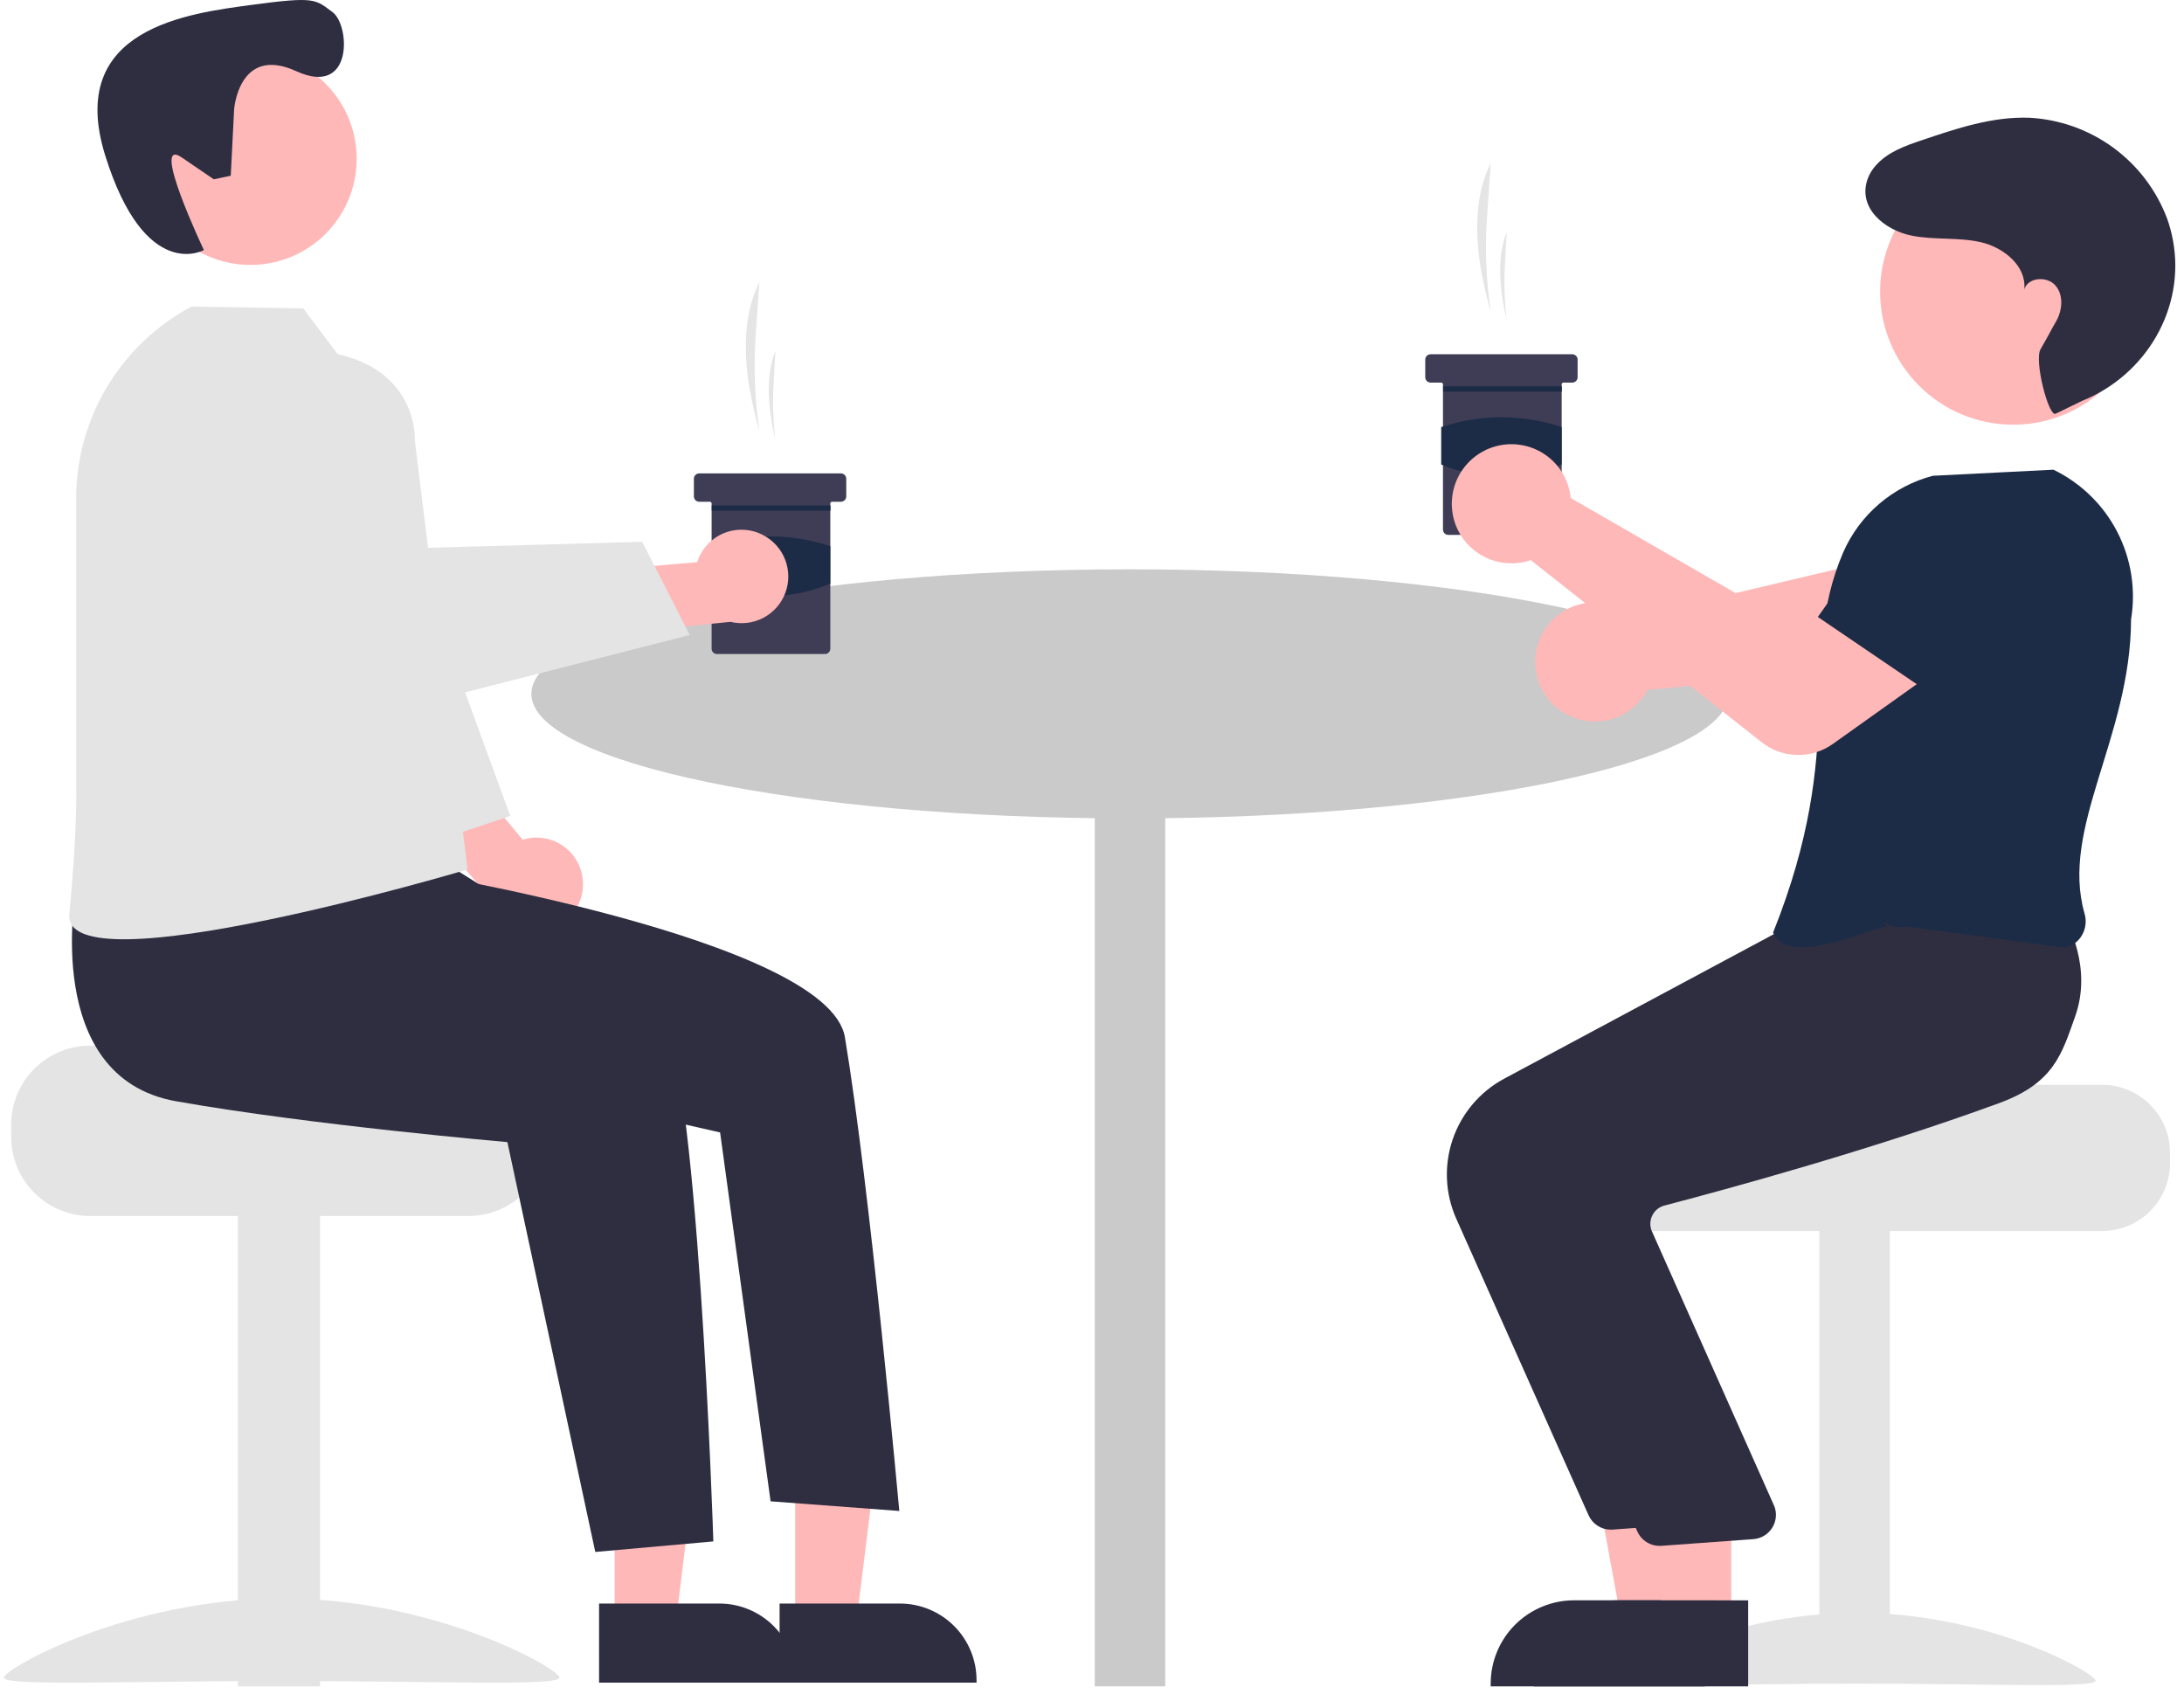 <svg width="236" height="183" viewBox="0 0 236 183" fill="none" xmlns="http://www.w3.org/2000/svg">
<path d="M122.106 88.432C157.832 88.432 186.794 82.407 186.794 74.975C186.794 67.542 157.832 61.517 122.106 61.517C86.38 61.517 57.418 67.542 57.418 74.975C57.418 82.407 86.38 88.432 122.106 88.432Z" fill="#CACACA"/>
<path d="M125.911 81.576H118.301V182.214H125.911V81.576Z" fill="#CACACA"/>
<path d="M166.589 68.607C167.001 67.799 167.578 67.087 168.284 66.517C168.99 65.947 169.809 65.533 170.686 65.302C171.563 65.07 172.48 65.026 173.375 65.173C174.271 65.32 175.125 65.655 175.882 66.155C176.121 66.314 176.348 66.49 176.563 66.681L204.501 60.069L206.561 53.235L217.706 55.063L215.428 66.543C215.15 67.918 214.435 69.167 213.39 70.104C212.346 71.041 211.027 71.617 209.629 71.745L178.022 74.528C177.925 74.715 177.818 74.897 177.703 75.074C177.202 75.83 176.547 76.472 175.781 76.959C175.015 77.445 174.155 77.763 173.257 77.894C172.359 78.024 171.443 77.964 170.57 77.716C169.697 77.468 168.886 77.039 168.191 76.456C167.988 76.287 167.797 76.106 167.617 75.914C166.72 74.947 166.14 73.728 165.956 72.422C165.772 71.115 165.993 69.784 166.589 68.607Z" fill="#FFB8B8"/>
<path d="M227.169 117.218H199.063C199.063 118.026 170.097 118.681 170.097 118.681C169.642 119.023 169.228 119.416 168.862 119.851C167.762 121.163 167.16 122.821 167.164 124.532V125.702C167.165 127.642 167.936 129.502 169.308 130.873C170.68 132.245 172.541 133.015 174.482 133.016H227.169C229.109 133.014 230.969 132.243 232.341 130.872C233.713 129.501 234.485 127.642 234.486 125.702V124.532C234.484 122.593 233.712 120.734 232.34 119.363C230.968 117.992 229.109 117.221 227.169 117.218Z" fill="#E4E4E4"/>
<path d="M204.207 132.726H196.596V181.875H204.207V132.726Z" fill="#E4E4E4"/>
<path d="M174.936 181.607C174.936 182.429 186.468 181.925 200.694 181.925C214.92 181.925 226.452 182.429 226.452 181.607C226.452 180.785 214.92 174.268 200.694 174.268C186.468 174.268 174.936 180.785 174.936 181.607Z" fill="#E4E4E4"/>
<path d="M182.392 175.261L175.215 175.261L171.8 156.656L182.393 156.657L182.392 175.261Z" fill="#FFB8B8"/>
<path d="M184.222 182.214L161.081 182.214V181.921C161.081 180.739 161.313 179.568 161.766 178.476C162.219 177.384 162.882 176.391 163.719 175.555C164.555 174.719 165.548 174.056 166.641 173.604C167.734 173.151 168.905 172.918 170.088 172.918H170.089L184.223 172.919L184.222 182.214Z" fill="#2F2E41"/>
<path d="M171.657 163.724L157.349 131.656C156.155 128.953 156.023 125.9 156.979 123.104C157.936 120.308 159.911 117.975 162.512 116.569L193.547 99.936L207.708 98.732L220.772 97.545L220.866 97.705C220.986 97.908 223.795 102.757 221.896 108.074C220.456 112.107 216.71 115.257 210.763 117.437C196.88 122.524 180.843 126.873 174.592 128.506C174.316 128.576 174.058 128.705 173.835 128.882C173.612 129.06 173.429 129.282 173.298 129.535C173.167 129.786 173.089 130.06 173.069 130.342C173.049 130.624 173.088 130.907 173.183 131.173L186.475 161.022C186.614 161.401 186.664 161.806 186.622 162.207C186.579 162.608 186.445 162.994 186.229 163.335C186.014 163.675 185.723 163.962 185.379 164.173C185.035 164.384 184.647 164.513 184.245 164.55L174.313 165.273C174.229 165.281 174.145 165.285 174.061 165.285C173.553 165.285 173.055 165.137 172.628 164.86C172.202 164.583 171.864 164.189 171.657 163.724Z" fill="#2F2E41"/>
<path d="M187.075 175.261L179.898 175.261L176.484 156.656L187.076 156.657L187.075 175.261Z" fill="#FFB8B8"/>
<path d="M188.905 182.214L165.764 182.214V181.921C165.764 180.739 165.997 179.568 166.449 178.476C166.902 177.384 167.565 176.391 168.402 175.555C169.238 174.719 170.231 174.056 171.324 173.604C172.417 173.151 173.588 172.918 174.771 172.918H174.772L188.906 172.919L188.905 182.214Z" fill="#2F2E41"/>
<path d="M176.926 165.48L162.618 133.411C161.423 130.709 161.291 127.655 162.248 124.859C163.205 122.064 165.18 119.731 167.781 118.325L198.815 101.692L212.977 100.488L223.209 99.601L223.208 99.46C223.328 99.664 226.137 104.513 224.238 109.83C222.798 113.862 221.979 117.013 216.031 119.192C202.149 124.28 186.111 128.628 179.861 130.261C179.585 130.332 179.326 130.46 179.103 130.638C178.88 130.815 178.697 131.038 178.566 131.291C178.435 131.541 178.357 131.816 178.338 132.098C178.318 132.38 178.357 132.663 178.451 132.929L191.744 162.778C191.883 163.156 191.933 163.562 191.89 163.963C191.848 164.364 191.713 164.749 191.498 165.09C191.282 165.431 190.991 165.718 190.648 165.929C190.304 166.139 189.916 166.268 189.514 166.306L179.582 167.028C179.497 167.036 179.413 167.04 179.33 167.04C178.821 167.04 178.323 166.893 177.897 166.616C177.47 166.339 177.133 165.944 176.926 165.48Z" fill="#2F2E41"/>
<path d="M203.89 100.185C203.204 99.7 193.353 104.866 191.597 100.771C199.792 80.292 194.145 71.449 199.165 59.705C200.049 57.68 201.381 55.881 203.061 54.444C204.741 53.007 206.725 51.969 208.863 51.409L221.889 50.752L221.956 50.784C224.895 52.223 227.292 54.57 228.792 57.478C230.291 60.386 230.813 63.699 230.28 66.926C230.234 79.707 222.583 89.454 225.258 98.724C225.37 99.112 225.403 99.518 225.354 99.919C225.306 100.319 225.177 100.706 224.975 101.055C224.779 101.393 224.516 101.687 224.203 101.919C223.889 102.152 223.531 102.317 223.151 102.406L205.952 100.113C205.551 100.209 205.133 100.218 204.728 100.139C204.322 100.061 203.938 99.897 203.601 99.658L203.89 100.185Z" fill="#1D2C46"/>
<path d="M217.542 45.889C225.483 45.889 231.92 39.455 231.92 31.518C231.92 23.581 225.483 17.148 217.542 17.148C209.601 17.148 203.163 23.581 203.163 31.518C203.163 39.455 209.601 45.889 217.542 45.889Z" fill="#FFB8B8"/>
<path d="M222.121 44.709C221.358 45.043 219.793 38.959 220.494 37.742C221.536 35.932 221.474 35.945 222.166 34.748C222.858 33.551 223.013 31.912 222.117 30.858C221.221 29.805 219.148 29.945 218.739 31.266C219.002 28.757 216.519 26.74 214.06 26.173C211.6 25.607 209.006 25.959 206.533 25.454C203.663 24.869 200.677 22.464 201.822 19.31C202.019 18.785 202.313 18.302 202.689 17.886C204.012 16.399 205.863 15.764 207.672 15.15C211.437 13.874 215.304 12.581 219.277 12.722C222.55 12.893 225.702 14.014 228.348 15.947C230.994 17.881 233.018 20.544 234.173 23.61C234.447 24.377 234.659 25.164 234.807 25.965C236.171 33.293 231.913 40.521 224.998 43.312L222.121 44.709Z" fill="#2F2E41"/>
<path d="M9.738 112.982H31.709C31.709 113.923 55.726 114.687 55.726 114.687C56.256 115.086 56.739 115.543 57.166 116.051C58.448 117.579 59.148 119.511 59.144 121.505V122.869C59.143 125.129 58.245 127.296 56.646 128.894C55.047 130.493 52.878 131.391 50.617 131.392H9.738C7.477 131.39 5.31 130.491 3.711 128.893C2.112 127.295 1.213 125.129 1.211 122.869V121.505C1.214 119.246 2.114 117.08 3.712 115.482C5.311 113.885 7.478 112.986 9.738 112.982Z" fill="#E4E4E4"/>
<path d="M34.584 131.053H25.715V182.215H34.584V131.053Z" fill="#E4E4E4"/>
<path d="M60.461 181.267C60.461 182.225 47.022 181.638 30.445 181.638C13.868 181.638 0.429 182.225 0.429 181.267C0.429 180.309 13.868 172.715 30.445 172.715C47.022 172.715 60.461 180.309 60.461 181.267Z" fill="#E4E4E4"/>
<path d="M66.418 175.421H73.018L76.158 149.977L66.417 149.977L66.418 175.421Z" fill="#FFB8B8"/>
<path d="M64.734 173.268L77.733 173.267H77.733C79.93 173.267 82.037 174.14 83.59 175.692C85.144 177.245 86.016 179.35 86.016 181.546V181.815L64.735 181.816L64.734 173.268Z" fill="#2F2E41"/>
<path d="M85.925 175.421H92.526L95.665 149.977L85.924 149.977L85.925 175.421Z" fill="#FFB8B8"/>
<path d="M84.242 173.268L97.24 173.267H97.24C99.437 173.267 101.544 174.14 103.097 175.692C104.651 177.245 105.524 179.35 105.524 181.546V181.815L84.242 181.816L84.242 173.268Z" fill="#2F2E41"/>
<path d="M62.954 94.892C62.862 94.165 62.612 93.466 62.221 92.846C61.83 92.225 61.307 91.698 60.69 91.302C60.073 90.905 59.377 90.648 58.65 90.55C57.923 90.451 57.183 90.513 56.483 90.731L49.137 81.93L42.697 85.087L53.245 97.371C53.69 98.522 54.541 99.471 55.639 100.037C56.737 100.603 58.004 100.747 59.201 100.441C60.398 100.136 61.441 99.402 62.132 98.379C62.824 97.357 63.116 96.116 62.954 94.892Z" fill="#FFB8B8"/>
<path d="M38.252 42.69L42.561 44.458L43.604 56.623L55.144 88.168L45.343 91.429L34.453 70.268L38.252 42.69Z" fill="#E4E4E4"/>
<path d="M27.064 28.627C33.402 28.627 38.54 23.491 38.54 17.157C38.54 10.822 33.402 5.687 27.064 5.687C20.726 5.687 15.588 10.822 15.588 17.157C15.588 23.491 20.726 28.627 27.064 28.627Z" fill="#FFB8B8"/>
<path d="M25.298 11.819C25.298 11.819 25.802 4.852 32.015 7.693C38.228 10.534 37.822 2.703 35.945 1.319C34.067 -0.065 34.127 -0.407 27.26 0.519C20.393 1.444 7.062 3.013 11.373 16.813C15.683 30.613 22.032 27.02 22.032 27.02C22.032 27.02 16.161 14.645 19.633 17.01L23.104 19.376L24.936 18.988L25.298 11.819Z" fill="#2F2E41"/>
<path d="M8.229 96.052C8.229 96.052 4.379 116.402 19.029 118.994C33.68 121.585 54.828 123.407 54.828 123.407L64.325 167.693L77.084 166.554C77.084 166.554 75.387 113.244 71.214 109.073C67.041 104.902 47.2 92.696 47.2 92.696L8.229 96.052Z" fill="#2F2E41"/>
<path d="M36.843 87.523L43.25 93.948C43.25 93.948 89.516 101.396 91.3 112.076C93.995 128.201 97.178 163.265 97.178 163.265L83.268 162.222L77.813 122.364L55.557 117.304L30.235 103.512L36.843 87.523Z" fill="#2F2E41"/>
<path d="M36.486 38.258L32.764 33.326L20.695 33.128C16.93 35.131 13.781 38.12 11.585 41.774C9.389 45.428 8.229 49.611 8.229 53.873V85.081C8.229 85.081 8.401 89.233 7.492 98.77C6.708 106.998 50.52 93.948 50.52 93.948L44.832 47.636C44.832 47.636 45.289 40.259 36.486 38.258Z" fill="#E4E4E4"/>
<path d="M161.094 33.686C160.585 30.26 160.45 26.788 160.693 23.332L161.094 17.613C158.884 22.007 159.384 27.791 161.094 33.686Z" fill="#E5E5E5"/>
<path d="M162.817 34.643C162.572 32.598 162.507 30.536 162.624 28.48L162.817 25.076C161.754 27.691 161.994 31.134 162.817 34.643Z" fill="#E5E5E5"/>
<path d="M170.476 38.853V40.767C170.475 40.919 170.414 41.064 170.307 41.172C170.199 41.279 170.053 41.34 169.901 41.341H168.944C168.919 41.341 168.894 41.346 168.871 41.355C168.847 41.365 168.826 41.379 168.809 41.397C168.791 41.414 168.777 41.436 168.767 41.459C168.757 41.482 168.753 41.507 168.753 41.532V57.223C168.752 57.375 168.691 57.52 168.584 57.628C168.476 57.736 168.33 57.796 168.178 57.797H156.5C156.348 57.797 156.202 57.736 156.094 57.629C155.986 57.521 155.926 57.375 155.925 57.223V41.532C155.925 41.481 155.905 41.433 155.869 41.397C155.833 41.361 155.785 41.341 155.734 41.341H154.585C154.433 41.341 154.287 41.28 154.179 41.173C154.072 41.065 154.011 40.919 154.011 40.767V38.853C154.011 38.778 154.026 38.703 154.055 38.634C154.083 38.564 154.126 38.501 154.179 38.447C154.232 38.394 154.296 38.352 154.365 38.323C154.435 38.294 154.51 38.279 154.585 38.279H169.901C170.054 38.28 170.199 38.34 170.307 38.448C170.415 38.556 170.475 38.701 170.476 38.853Z" fill="#3F3D56"/>
<path d="M168.77 41.743H155.943V42.317H168.77V41.743Z" fill="#1D2C46"/>
<path d="M168.753 50.19C166.696 51.073 164.482 51.529 162.243 51.529C160.005 51.529 157.79 51.073 155.734 50.19V46.146C159.958 44.728 164.529 44.728 168.753 46.146V50.19Z" fill="#1D2C46"/>
<path d="M82.063 46.559C81.554 43.132 81.42 39.66 81.662 36.205L82.063 30.485C79.853 34.88 80.353 40.664 82.063 46.559Z" fill="#E5E5E5"/>
<path d="M83.786 47.516C83.541 45.471 83.477 43.409 83.593 41.352L83.786 37.948C82.723 40.564 82.963 44.007 83.786 47.516Z" fill="#E5E5E5"/>
<path d="M91.445 51.726V53.639C91.444 53.791 91.383 53.937 91.276 54.044C91.168 54.152 91.023 54.213 90.871 54.214H89.913C89.888 54.213 89.863 54.218 89.84 54.228C89.817 54.237 89.796 54.252 89.778 54.269C89.76 54.287 89.746 54.308 89.736 54.331C89.727 54.355 89.722 54.38 89.722 54.405V70.096C89.721 70.248 89.66 70.393 89.553 70.501C89.445 70.608 89.3 70.669 89.148 70.67H77.469C77.317 70.669 77.171 70.609 77.063 70.501C76.956 70.394 76.895 70.248 76.895 70.096V54.405C76.895 54.354 76.874 54.306 76.839 54.27C76.803 54.234 76.754 54.214 76.703 54.214H75.555C75.402 54.213 75.256 54.153 75.149 54.045C75.041 53.938 74.981 53.792 74.98 53.639V51.726C74.98 51.651 74.995 51.576 75.024 51.506C75.053 51.436 75.095 51.373 75.148 51.32C75.202 51.266 75.265 51.224 75.335 51.195C75.404 51.166 75.479 51.152 75.555 51.152H90.871C91.023 51.152 91.169 51.213 91.276 51.321C91.384 51.428 91.445 51.574 91.445 51.726Z" fill="#3F3D56"/>
<path d="M89.739 54.615H76.912V55.189H89.739V54.615Z" fill="#1D2C46"/>
<path d="M89.722 63.062C87.666 63.946 85.451 64.401 83.213 64.401C80.975 64.401 78.76 63.946 76.703 63.062V59.018C80.927 57.6 85.498 57.6 89.722 59.018V63.062Z" fill="#1D2C46"/>
<path d="M190.384 80.217L165.402 60.519C165.203 60.589 165 60.648 164.795 60.697C163.913 60.904 162.998 60.922 162.109 60.752C161.219 60.581 160.376 60.225 159.633 59.708C158.885 59.19 158.257 58.518 157.79 57.738C157.323 56.958 157.028 56.087 156.925 55.183C156.733 53.551 157.174 51.907 158.156 50.589C159.138 49.271 160.587 48.378 162.207 48.094C163.826 47.809 165.493 48.155 166.866 49.059C168.239 49.964 169.213 51.359 169.59 52.959C169.654 53.239 169.699 53.523 169.724 53.809L194.593 68.148L200.782 64.587L207.638 73.558L198.029 80.403C196.904 81.198 195.553 81.609 194.175 81.576C192.798 81.542 191.469 81.066 190.384 80.217Z" fill="#FFB8B8"/>
<path d="M210.686 76.352L196.432 66.664L203.131 57.181C204.021 55.922 205.327 55.018 206.819 54.628C208.311 54.238 209.893 54.388 211.285 55.051C212.693 55.722 213.815 56.874 214.448 58.3C215.081 59.725 215.183 61.329 214.736 62.823L210.686 76.352Z" fill="#1D2C46"/>
<path d="M82.452 57.813C81.802 57.473 81.086 57.279 80.353 57.245C79.62 57.211 78.888 57.338 78.21 57.617C77.532 57.896 76.923 58.321 76.427 58.861C75.93 59.4 75.558 60.042 75.337 60.742L63.912 61.734L62.823 68.82L78.936 67.192C80.136 67.486 81.402 67.329 82.494 66.753C83.586 66.176 84.429 65.219 84.862 64.063C85.295 62.907 85.289 61.632 84.845 60.48C84.401 59.328 83.549 58.38 82.452 57.813H82.452Z" fill="#FFB8B8"/>
<path d="M14.21 47.42L10.979 49.83C10.979 49.83 9.185 54.167 12.699 59.924C16.213 65.681 38.481 77.818 38.481 77.818L74.533 68.616L69.396 58.542L43.126 59.276C43.126 59.276 28.272 40.77 14.21 47.42Z" fill="#E4E4E4"/>
</svg>
